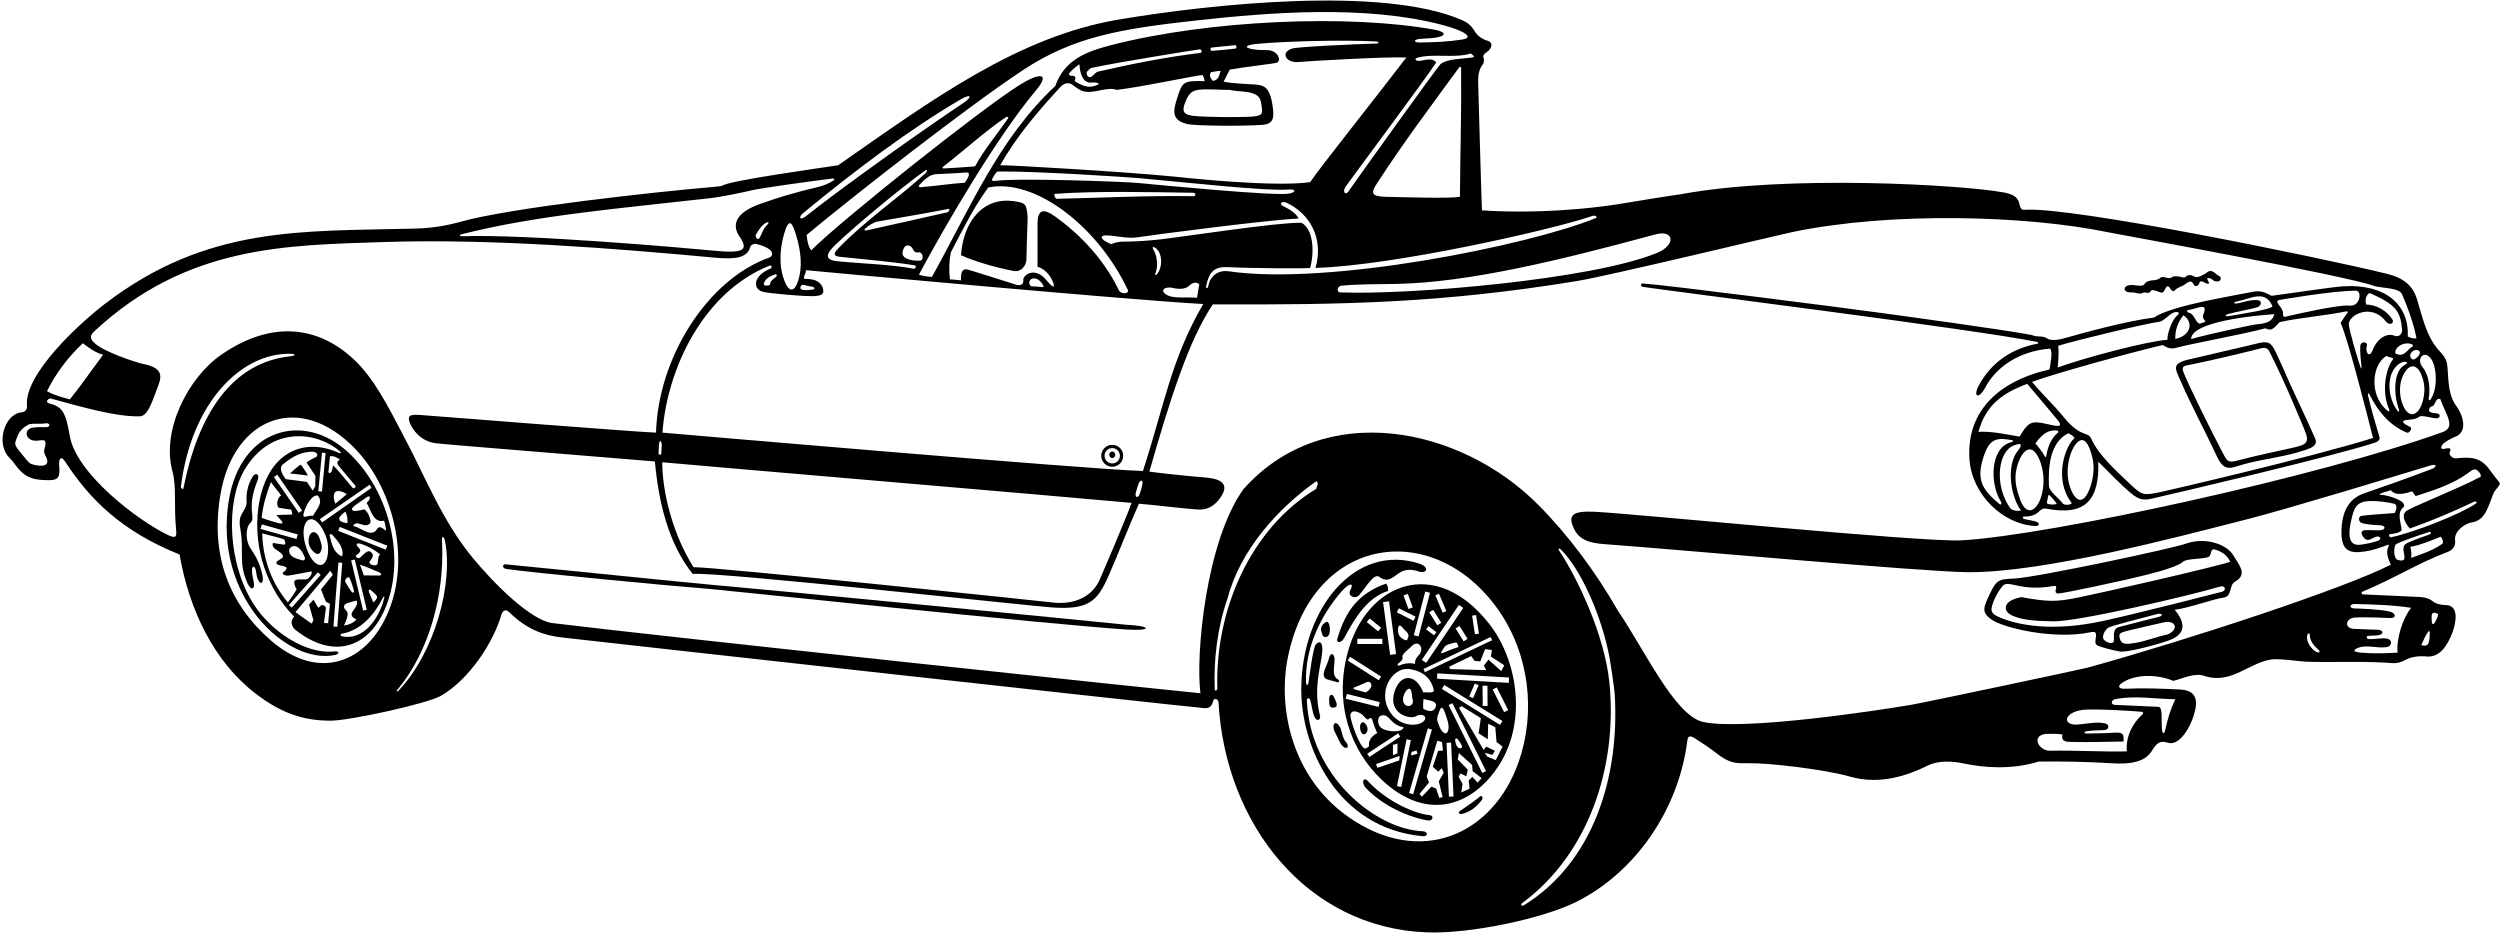 <?xml version="1.0" encoding="UTF-8"?>
<svg xmlns="http://www.w3.org/2000/svg" xmlns:xlink="http://www.w3.org/1999/xlink" width="519pt" height="194pt" viewBox="0 0 519 194" version="1.1">
<g id="surface1">
<path style=" stroke:none;fill-rule:nonzero;fill:rgb(0%,0%,0%);fill-opacity:1;" d="M 518.82 100.066 C 518.262 99.398 517.699 98.711 517.191 97.969 C 515.266 95.16 513.59 94.762 509.922 95.145 C 508.984 95.246 508.344 94.273 508.562 93.887 C 509.07 92.887 508.266 92.996 507.59 93.148 C 506.598 93.375 506.656 92.867 507.062 92.297 C 507.48 91.711 509.254 90.84 509.449 90.777 C 512.684 89.742 511.109 85.809 509.914 84.254 C 508.75 82.738 508.395 80.574 508.262 78.73 C 508.012 75.316 508.297 74.859 506.371 72.797 C 503.809 70.051 502.938 66.016 501.816 62.27 C 500.949 59.363 499.145 57.719 495.383 56.805 C 481.438 53.41 430.027 42.828 420.266 43.555 C 419.715 43.586 419.48 43.262 419.363 42.855 C 419.062 41.836 419.145 40.531 415.934 39.941 C 407.535 38.402 371.215 36.18 348.879 40.332 C 344.605 40.926 340.426 41.676 336.254 42.336 C 324.805 44.137 313.871 44.113 307.656 43.672 C 307.535 41.18 306.871 17.551 306.863 16.809 C 306.855 15.562 307.055 14.297 307.895 13.277 C 308.047 13.094 308.125 12.367 308.047 12.203 C 307.715 11.496 308.168 11.133 308.684 10.789 C 309.82 10.031 310.129 8.602 308.418 8.348 C 305.305 6.945 306.742 5.551 303.309 4.086 C 286.898 -2.914 251.395 0.824 232.238 4.059 C 211.395 7.578 193.676 20.555 174.02 34.301 C 170.328 34.887 151.73 37.445 150.031 38.5 C 149.625 38.711 148.367 38.785 147.68 38.844 C 136.16 39.836 106.082 43.102 95.656 46.027 C 92.57 46.891 89.387 47.414 85.828 47.461 C 62.621 48.062 43.012 46.812 21.734 63.117 C 16.855 66.855 4.891 77.641 5.605 84.297 C 5.668 84.898 5.336 85.504 4.5 85.59 C 0.77 85.984 -0.891 92.367 2 95.062 C 2.387 95.426 2.711 95.859 3.043 96.316 C 4.828 98.762 6.238 99.676 9.988 99.688 C 12.055 99.695 12.555 99.215 12.277 96.441 C 12.18 95.441 12.617 94.43 13.512 95.809 C 18.652 103.723 25.336 110.336 37.277 115.113 C 39.23 126.391 44.273 137.242 53.07 143.992 C 57.996 147.773 62.59 149.641 68.695 149.613 C 72.617 149.598 88.695 146.086 91.527 144.453 C 97.457 141.035 102.461 133.305 104.082 127.621 C 104.254 127.02 104.852 126.242 105.664 127.047 C 109.68 131.016 113.348 131.895 116.34 132.301 C 122.223 133 245.023 146.609 250.02 147.008 C 250.809 147.066 251.473 146.855 251.785 145.742 C 251.93 144.742 252.922 145.031 252.965 145.855 C 254.391 171.109 271.285 192.594 296.133 193.555 C 305.434 193.914 320.391 190.617 327.098 187.301 C 339.652 181.09 348.559 167.852 350.297 153.703 C 350.402 152.84 350.809 152.594 351.832 153.258 C 352.953 153.98 355.137 155.406 356.215 156.273 C 359.117 158.605 360.527 158.473 362.891 158.441 C 367.48 158.375 378.957 159.762 384.164 161.25 C 390.289 163 396.121 160.957 400.203 158.934 C 402.418 157.836 405.238 157.992 407.676 158.5 C 411.758 159.355 417.512 159.871 423.25 158.098 C 428.254 158.047 432.836 158.137 437.625 158.41 C 440.113 158.551 444.762 158.938 446.637 156.012 C 447.414 154.801 448.098 153.543 449.953 154.176 C 452.539 155.027 454.707 150.773 455.375 148.676 C 456.449 145.316 456.012 143.285 452.414 143.129 C 448.641 142.965 445.039 142.797 441.211 142.988 C 439.926 143.055 439.504 142.512 440.422 141.852 C 443.25 139.801 448.09 140.016 451.184 141.352 C 453.469 140.766 455.754 139.535 457.918 140.414 C 463.344 141.984 466.836 137.602 471.566 136.906 C 473.211 136.664 477.285 137.312 478.766 137.367 C 484.059 137.559 489.578 137.246 495.09 137.559 C 496.992 137.668 497.684 137.914 499.48 136.945 C 500.66 136.309 502.355 136.145 503.664 136.285 C 506.59 136.594 508.156 133.805 509.086 131.398 C 509.91 129.254 510.543 125.648 507.754 125.613 C 506.719 125.602 505.672 125.367 504.969 124.781 C 504.281 124.215 503.41 124.004 502.48 123.941 C 501.113 123.855 493.441 123.535 490.477 123.395 C 490.305 123.387 490.184 122.938 490.355 122.867 C 496.695 120.273 501.996 116.887 508.051 114.617 C 509.316 114.145 509.801 113.285 509.68 112.195 C 509.41 110.23 511.777 108.652 513.156 108.453 C 515.984 108.043 516.605 104.992 517.531 102.699 C 517.926 101.5 519.391 100.695 518.82 100.066 Z M 506.172 127.473 C 506.078 128.113 505.754 128.84 505.293 129.484 C 505.164 129.66 504.879 129.496 504.859 129.242 C 504.766 127.926 504.551 126.625 506.172 127.473 Z M 504.059 131.172 C 504.215 130.93 504.438 130.977 504.414 131.363 C 504.344 132.707 504.512 134.551 502.66 133.914 C 503.145 132.797 503.48 132.062 504.059 131.172 Z M 504.547 74.301 C 505.926 75.871 506.176 80.871 504.504 83.031 C 504.367 83.203 504.164 83.02 504.199 82.777 C 504.57 80.438 504.246 77.852 502.902 76.184 C 501.617 74.594 503.078 72.633 504.547 74.301 Z M 498.023 85.027 C 498.148 85.379 497.988 85.59 497.781 85.336 C 495.676 82.762 495.113 77.398 498.242 75.406 C 499.062 74.883 500.496 75.039 499.148 75.809 C 496.848 77.121 496.883 81.883 498.023 85.027 Z M 496 85.008 C 496.133 85.297 495.957 85.516 495.734 85.344 C 491.695 82.188 492.402 75.566 495.457 73.887 C 495.777 74.094 496.172 74.195 496.555 74.27 C 496.934 74.344 496.848 74.637 496.453 75.059 C 494.938 77.711 494.625 82.047 496 85.008 Z M 412.074 94.031 C 413.281 90.832 414.992 90.926 417.574 91.355 C 418.105 91.441 418.016 91.672 417.488 91.809 C 413.223 92.906 412.996 100.191 415.344 104.082 C 415.664 104.648 415.316 104.859 415.078 104.652 C 411.656 101.691 409.93 99.715 412.074 94.031 Z M 410.719 89.641 C 412.27 84.188 415.461 81.707 420.852 79.688 C 422.863 82.082 425.184 84.781 427.148 87.176 C 427.574 87.691 428.09 88.492 427.09 88.418 C 426.043 88.34 425 88.004 424.008 87.824 C 421.527 87.375 420.887 87.91 419.27 90.637 C 416.254 90.156 413.766 89.523 410.719 89.641 Z M 418.156 92.453 C 419.473 91.91 420.195 92.074 418.668 93.887 C 416.547 96.93 417.391 103.09 419.562 105.98 C 418.742 106.156 418.215 106.039 417.453 105.688 C 413.805 100.711 414.84 93.488 418.156 92.453 Z M 419.438 103.887 C 418.645 101.652 418.051 99.617 418.676 97.129 C 419.684 93.141 422.047 91.469 423.625 96.043 C 424.391 98.25 424.441 100.801 423.777 103.031 C 422.918 105.902 420.848 107.402 419.438 103.887 Z M 422.547 92.043 C 423.945 90.133 425.297 89.098 427.16 89.402 C 427.336 89.43 427.371 89.715 427.215 89.836 C 425.938 90.812 425.055 92.812 424.828 94.602 C 424.789 94.93 424.605 94.98 424.461 94.688 C 423.98 93.723 423.125 92.762 422.547 92.043 Z M 424.941 104.203 C 425.211 103.461 425.059 102.398 425.566 102.887 C 426.141 103.473 426.496 103.922 427 104.574 C 426.461 104.816 425.891 104.758 425.184 104.645 C 425.039 104.621 424.891 104.34 424.941 104.203 Z M 425.359 100.887 C 425.184 96.785 425.594 91.809 429.398 89.934 C 429.926 90.227 430.375 90.449 430.688 90.93 C 428.77 92.496 426.289 99.355 429.984 104.281 C 430.453 104.723 428.77 105.016 428.285 104.574 C 427.363 103.348 425.477 102.086 425.359 100.887 Z M 429.742 101.129 C 428.965 98.898 429.141 96.41 429.879 94.184 C 430.391 92.652 432.812 88.195 434.406 95.148 C 434.84 97.031 434.594 99.164 433.977 100.992 C 432.605 105.062 430.836 104.262 429.742 101.129 Z M 434.191 91.195 C 433.453 89.348 432.121 91.18 428.285 86.422 C 426.355 84.078 423.777 81.617 421.844 79.277 C 426.582 77.523 442.328 73.18 448.973 71.637 C 450.07 72.293 450.656 72.441 451.594 72.25 C 454.605 71.402 465.531 69.438 470.336 68.148 C 471.738 69 472.469 67.609 473.262 66.859 C 477.816 65.906 482.59 65.543 487.16 64.633 C 487.348 64.598 487.457 64.809 487.324 64.969 C 486.836 65.578 486.371 66.344 485.91 67.035 C 487.434 70.316 491.328 85.746 492.645 90.93 C 479.059 95.133 449.559 101.941 448.531 102.148 C 444.953 102.867 444.758 102.914 442.18 100.461 C 439.039 97.477 435.828 94.621 434.191 91.195 Z M 427.289 71.781 C 430.219 70.844 444.625 67.328 448.551 66.742 C 449.602 66.262 450.297 65.285 451.242 64.898 C 452.051 64.57 452.738 64.918 451.996 65.488 C 450.984 66.27 449.906 69.09 449.953 70.551 C 445.973 70.758 432.723 74.27 427.176 76.289 C 427.305 74.711 427.469 73.188 427.289 71.781 Z M 456.805 67.152 C 455.855 67.391 455.637 65.105 454.406 64.93 C 453.949 64.754 453.879 64.387 454.406 64.344 C 456.172 64.09 458.531 62.602 457.391 65.34 C 456.98 66.805 458.973 66.512 456.805 67.152 Z M 468.371 62.27 C 467.219 62.27 465.91 62.645 464.77 62.934 C 463.785 63.184 463.309 62.781 464.492 62.559 C 467.148 62.051 470.246 60.039 471.738 63.523 C 472.031 64.168 465.383 65.152 462.805 65.609 C 461.887 65.773 461.754 65.41 462.652 65.168 C 464.625 64.645 466.668 64.312 468.438 63.848 C 469.625 63.531 469.73 62.27 468.371 62.27 Z M 472.148 65.223 C 471.754 66.879 470.227 67.16 468.59 67.312 C 467.566 67.406 458.68 69.32 454.871 70.375 C 454.977 66.73 468.184 65.48 472.148 65.223 Z M 451.594 70.375 C 451.535 68.5 452.121 66.859 453.293 65.453 C 455.578 67.109 454.609 69.73 451.594 70.375 Z M 473.105 62.297 C 473.297 62.242 484.176 60.359 489.086 60.344 C 490.402 60.336 490.039 63.734 487.695 63.441 C 485.641 63.23 477.559 65.012 474.316 65.781 C 474.098 65.836 473.922 65.531 473.953 65.344 C 474.195 63.848 471.902 62.633 473.105 62.297 Z M 491.34 71.875 C 491.676 70.906 490.066 70.707 489.992 71.852 C 489.93 72.855 490.055 74.465 490.215 75.746 C 490.32 76.578 490.234 76.824 489.965 76.004 C 489.18 73.617 487.891 69.254 487.609 67.445 C 487.387 65.477 492.25 62.824 495.238 66.656 C 496.098 67.754 497.141 67.086 496.656 66.316 C 495.527 64.516 493.312 63.23 491.238 63.23 C 490.945 62.41 491.121 61.238 491.941 60.828 C 497.312 63.188 498.32 64.551 498.672 68.34 C 498.773 69.418 497.914 70.051 497.117 69.703 C 495.762 69.109 493.621 69.926 492.527 72.777 C 491.797 74.488 490.988 72.953 491.34 71.875 Z M 500.645 71.43 C 500.891 71.512 501.004 71.863 500.84 71.945 C 499.691 72.539 499.066 74.387 497.27 73.359 C 497.098 72.078 498.918 70.879 500.645 71.43 Z M 498.914 77.867 C 500.211 75.285 501.777 75.648 502.652 77.742 C 503.344 79.391 503.574 81.16 502.922 83.422 C 502.027 86.527 499.84 87.066 498.676 83.652 C 498.055 81.84 498.062 79.555 498.914 77.867 Z M 500.785 74.59 C 499.672 73.715 500.945 72.512 501.781 72.66 C 503.305 72.953 501.457 74.93 500.785 74.59 Z M 343.711 48.648 C 347.477 47.629 348.07 50.828 343.969 52.516 C 330.578 58.023 292.844 61.262 278.312 60.703 C 277.324 60.664 277.629 59.383 278.484 59.305 C 282.238 58.969 285.992 59.008 289.762 58.941 C 304.855 58.68 323.922 54.012 343.711 48.648 Z M 330.379 44.895 C 331.121 44.543 331.789 45.07 331.266 45.281 C 317.312 50.973 275.742 59.344 255.148 56.328 C 252.762 55.977 251.195 57.371 250.816 59.449 C 250.703 60.074 250.305 59.781 250.383 59.41 C 251.074 56.18 252.277 55.309 255.062 55.461 C 259.09 55.684 271.051 55.793 271.988 55.617 C 272.922 52.203 272.645 47.547 270.176 46.246 C 265.105 46.141 245.652 49.164 240.852 49.699 C 238.266 49.988 235.633 50.172 232.812 50.172 C 231.945 50.262 231.289 50.406 230.703 50.699 C 228.199 49.676 227.973 48.652 230.465 48.902 C 232.461 49.102 234.445 49.59 236.48 49.215 C 237.609 49.004 263.266 45.613 269.59 45.371 C 269.191 44.402 267.719 43.406 266.434 42.82 C 265.449 42.375 266.016 41.551 267.242 42.152 C 271.73 44.344 274.898 49.266 273.102 55.617 C 289.176 55.164 322.059 47.742 330.379 44.895 Z M 137.527 89.812 C 138.461 76.66 145.93 60.656 159.812 55.121 C 160.094 55.008 160.43 55.562 159.977 55.746 C 156.195 57.293 156.293 60.047 158.367 60.578 C 159.672 60.914 166.539 61.516 168.617 61.477 C 170.152 61.445 171.324 61.336 170.797 59.719 C 170.211 58.195 168.746 57.902 167.164 57.902 C 166.418 57.801 167.461 56.73 167.281 56.086 C 170.797 56.438 236.031 62.41 249.797 63.113 C 243.133 74.562 241.797 83.82 237.27 97.781 C 225.395 97.402 139.723 90.008 137.527 89.812 Z M 237.176 100.461 C 237.09 101.051 236.84 101.797 236.637 102.48 C 236.336 103.473 235.535 103.359 235.781 102.316 C 235.938 101.641 236.164 100.992 236.391 100.352 C 236.637 99.66 237.312 99.504 237.176 100.461 Z M 234.922 104.398 C 233.574 108.09 228.938 118.879 228.305 120.328 C 226.797 123.777 223.117 125.672 218.32 125.055 C 216.273 124.789 147.531 117.605 143.977 117.75 C 139.797 111.148 137.504 102.453 137.48 95.965 C 145.383 96.703 222.711 103.258 234.922 104.398 Z M 160.57 57.094 C 161.281 56.746 161.586 57.141 160.867 57.668 C 160.422 58.062 159.848 58.344 159.848 59.133 C 159.391 59.336 158.586 59.484 158.559 58.898 C 158.867 57.84 159.734 57.414 160.57 57.094 Z M 165.98 57.215 C 165.34 60.16 163.957 61.766 162.59 57.562 C 161.793 55.125 161.832 51.785 162.789 48.512 C 163.875 44.812 164.535 46.445 165.277 48.859 C 165.875 50.812 166.656 54.102 165.98 57.215 Z M 166.465 59.133 C 167.148 59.117 167.605 59.406 168.324 59.469 C 169.273 59.559 169.273 60.07 168.688 60.129 C 167.883 60.215 165.246 60.582 166.465 59.133 Z M 200.312 35.824 C 201.992 35.547 200.672 37.332 200.312 37.934 C 197.227 38.129 194.66 38.574 191.086 38.871 C 190.844 38.891 190.648 38.637 190.801 38.48 C 191.719 37.52 192.75 36.312 194.23 36.164 C 195.02 36.086 198.992 35.984 200.312 35.824 Z M 195.738 34.648 C 199.777 31.555 204.543 27.215 208.73 24.387 C 209.141 24.109 209.484 24.289 209.242 24.641 C 207.152 27.629 204.199 31.234 202.418 34.535 C 201.422 34.641 197.941 34.863 195.918 34.973 C 195.684 34.984 195.586 34.77 195.738 34.648 Z M 179.902 47.832 C 179.465 47.93 179.359 47.664 179.594 47.465 C 180.348 46.812 181.23 46.195 182.238 45.98 C 182.656 45.891 192.391 44.285 197.023 43.344 C 197.234 43.301 196.957 44.012 196.746 44.059 C 192.703 45.004 183.117 47.094 179.902 47.832 Z M 191.059 54.094 C 190.062 54.215 187.234 53.98 187.355 52.457 C 187.676 50.324 189.094 50.801 189.516 51.707 C 189.703 52.113 189.941 52.504 190.648 52.398 C 191.598 52.164 191.891 53.992 191.059 54.094 Z M 192.289 35.824 C 186.602 41.078 179.574 45.77 173.949 51.645 C 172.727 52.926 173.395 53.203 174.32 53.305 C 178.297 53.734 186.301 54.441 189.984 55.109 C 190.254 55.16 190.047 55.852 189.758 55.797 C 184.875 54.871 178.707 54.727 173.809 54.227 C 170.777 53.918 171.832 52.363 173.277 50.969 C 176.973 47.398 186.656 39.258 192.289 35.238 C 192.641 35.414 192.289 35.59 192.289 35.824 Z M 226.512 17.145 C 228.094 17.031 228.961 17.465 226.723 17.965 C 225.418 18.199 224.086 17.438 223.09 16.852 C 223.531 15.754 222.973 15.699 222.277 15.727 C 222.047 15.734 221.812 15.402 221.945 15.242 C 222.551 14.512 223.32 13.863 224.086 13.336 C 224.195 15.414 224.895 17.262 226.512 17.145 Z M 225.594 15.047 C 225.605 14.844 226.324 14.16 226.594 14.102 C 231.59 12.996 248.02 10.371 248.984 10.254 C 249.527 10.188 249.633 10.934 249.195 10.984 C 242.336 11.809 234.617 13.316 228.012 14.859 C 227.539 14.941 227.215 15.391 226.879 15.703 C 226.074 16.453 225.543 15.77 225.594 15.047 Z M 222.504 17.512 C 224.293 18.762 224.777 19.484 227.906 18.855 C 229.113 18.613 230.691 18.211 231.816 18.664 C 237.059 18.051 247.594 15.773 249.68 15.562 C 249.895 15.992 250.027 16.383 250.09 16.852 C 245.512 16.703 245.48 17.074 244.422 20.238 C 243.391 23.32 243.355 24.949 246.426 25.742 C 248.035 26.16 258.664 26.211 262.09 25.914 C 264.395 25.719 264.57 24.5 264.172 21.855 C 263.504 17.402 261.945 17.645 259.531 17.488 C 257.672 17.371 256.078 17.32 254.012 16.969 C 254.422 16.148 254.832 15.328 255.301 14.449 C 258.219 13.914 264.41 13.223 265.012 13.035 C 266.062 12.707 265.43 10.59 263.332 10.418 C 262.672 10.363 261.949 10.41 261.281 10.359 C 258.117 10.113 258.078 9.375 260.926 9.109 C 266.938 8.547 278.82 8.246 285.738 8.609 C 286.305 8.637 286.32 9.02 285.805 9.035 C 280.762 9.191 269.242 9.707 268.152 10.102 C 265.719 10.984 267.078 13.078 269.48 12.879 C 272.133 12.656 287.332 11.758 291.957 11.934 C 286.027 19.734 274.094 34.664 271.988 37.816 C 264.141 38.914 245.277 36.812 243.867 36.672 C 233.43 35.633 209.215 34.242 207.633 34.301 C 211.055 28.285 215.359 23.258 220.109 18.09 C 221.07 17.047 221.969 17.203 222.504 17.512 Z M 251.402 14.992 C 252.133 14.887 252.652 14.699 253.426 14.742 C 253.074 15.445 253.16 16.59 251.785 16.797 C 251.23 16.168 250.98 15.633 251.402 14.992 Z M 251.457 9.879 C 252.484 9.758 255.191 9.48 256.371 9.379 C 256.801 9.34 256.715 10.043 256.527 10.074 C 255.32 10.258 252.875 10.445 251.613 10.559 C 251.25 10.59 251.203 9.91 251.457 9.879 Z M 255.301 18.664 C 256.172 18.871 257.293 18.926 258.355 19.035 C 261.719 19.387 261.715 20.676 261.922 22.082 C 262.148 23.598 262.258 24.145 259.09 24.254 C 256.117 24.352 251.598 24.316 248.625 24.141 C 245.496 23.957 245.262 23.148 246.137 21.027 C 247.066 18.781 248.016 18.609 250.086 18.559 C 251.785 18.516 253.43 18.664 255.301 18.664 Z M 236.402 36.977 C 245.344 37.777 263.043 39.73 267.355 39.348 C 268.949 39.207 269.246 39.832 267.707 40.176 C 264.98 40.777 240.496 38.383 236.184 37.977 C 233.594 37.73 211.324 36.871 206.309 37.578 C 206.078 37.609 205.871 37.371 205.945 37.227 C 206.301 36.559 206.531 36.059 207.062 35.605 C 214.852 35.488 234.504 36.805 236.402 36.977 Z M 247.828 40.73 C 238.477 40.566 228.207 41.078 219.414 41.273 C 219.016 41.281 218.719 40.262 218.973 40.246 C 227.719 39.609 238.961 39.887 247.684 40.02 C 248.367 40.031 248.184 40.734 247.828 40.73 Z M 234.148 60.203 C 234.496 61.02 232.52 61.246 232.168 60.016 C 229.012 53.703 224.398 48.801 219.02 44.93 C 216.598 43.191 215.406 43.488 215.391 46.453 C 215.375 49.68 215.391 52.098 215.391 55.383 C 217.301 55.922 218.336 57.754 218.68 58.781 C 219.012 59.781 218.52 59.57 217.988 59.004 C 217.371 58.34 216.699 57.535 216.348 57.277 C 214.211 55.703 212.469 57.219 212.434 58.02 C 212.586 59.383 211.566 59.34 210.488 58.961 C 209.754 58.703 201.059 55.965 200.746 55.926 C 199.609 55.797 199.492 56.758 199.492 58.195 C 198.547 58.129 198.043 58.012 197.207 58.02 C 196.973 55.91 197.031 54.387 197.383 52.398 C 200.105 47.195 202.09 43.148 205.152 38.93 C 214.586 36.938 227.688 46.602 234.148 60.203 Z M 216.648 59.602 C 215.902 59.512 215.172 59.535 214.07 59.434 C 213.121 58.68 214.012 57.285 215.391 57.977 C 216.035 58.328 216.633 59.117 216.648 59.602 Z M 239.473 51.895 C 239.234 51.516 239.285 51.188 239.543 51.293 C 241.348 52.02 241.531 55.551 240.09 57.027 C 239.914 57.211 239.73 57.062 239.824 56.844 C 240.527 55.199 240.18 53.023 239.473 51.895 Z M 242.984 59.688 C 243.676 59.789 245.477 60.363 246.691 59.465 C 247.387 58.855 248.09 58.297 248.977 59.016 C 248.859 59.656 248.621 60.887 248.508 61.824 C 246.793 61.637 244.996 61.895 243.434 61.629 C 241.285 61.262 240.578 59.625 242.984 59.688 Z M 285.871 38.055 C 291.395 29.535 296.898 22.238 302.949 13.961 C 303.07 13.793 303.324 13.883 303.328 14.098 C 303.422 22.996 303.141 31.426 303.086 40.859 C 300.668 41.258 291.371 40.918 287.625 40.859 C 284.465 40.758 284.652 39.941 285.871 38.055 Z M 305.926 11.887 C 303.418 12.273 300.598 12.141 299.059 13.293 C 298.461 13.809 280.168 39.34 279.93 39.746 C 279.512 40.465 278.68 40.105 279.203 38.98 C 279.406 38.543 296.703 15.387 298.164 12.926 C 297.219 11.898 295.949 12.52 294.73 12.633 C 293.82 12.715 293.531 12.18 294.277 11.977 C 297.613 11.055 301.797 12.137 305.246 11.137 C 305.488 11.062 306.227 11.844 305.926 11.887 Z M 248.695 4.211 C 263.328 2.605 283.348 0.957 299.352 5.156 C 304.273 6.449 306.062 7.816 303.531 8.215 C 300.715 8.66 297.555 8.793 294.738 8.82 C 293.461 8.836 293.414 8.234 294.594 8.098 C 295.801 7.957 297.09 8.004 298.262 7.777 C 300.605 7.328 299.816 6.527 297.805 6.164 C 280.004 2.938 251.062 4.133 230.695 9.363 C 225.074 10.809 220.922 12.617 219.082 17.848 C 207.254 28.855 201.113 43.816 193.461 57.492 C 192.699 57.434 191.738 57.34 190.766 57.023 C 196.426 46.414 207.078 28.285 214.98 18.871 C 218.273 14.949 215.688 15.102 211.637 17.656 C 203.266 22.941 174.367 45.953 168.395 51.988 C 167.742 51.062 167.574 49.938 167.461 48.766 C 177.805 40.172 200.887 22.156 212.289 14.609 C 222.77 7.676 232.285 6.012 248.695 4.211 Z M 199.586 20.547 C 201.473 19.449 202.059 20.008 199.91 21.438 C 191.102 27.301 174.879 38.875 167.281 44.902 C 166.027 45.895 165.691 45.07 166.746 44.23 C 177.262 35.559 188.914 26.758 199.586 20.547 Z M 95.984 48.594 C 111.359 44.695 128.488 43.289 147.316 41.156 C 150.094 40.844 154.82 39.812 156.098 39.5 C 157.773 39.09 168.363 37.605 172.793 37.066 C 173.227 37.012 173.297 37.316 173.023 37.48 C 171.922 38.148 171.109 38.527 169.559 38.887 C 165.613 39.797 161.559 40.977 157.688 42.375 C 152.781 44.148 151.809 46.629 153.543 49.133 C 155.457 51.895 154.371 52.633 148.422 52.059 C 142.105 51.449 109.27 48.586 96.148 49.039 C 95.27 49.07 95.25 48.777 95.984 48.594 Z M 159.223 46.723 C 158.324 47.578 158.164 48.691 157.609 49.488 C 157.262 49.98 156.715 49.109 156.941 48.703 C 157.434 47.828 158.051 46.812 159.027 46.246 C 159.465 46.016 159.859 46.113 159.223 46.723 Z M 17.191 71.254 C 18.391 72.168 19.688 73.16 21.41 73.652 C 19.16 76.629 16.488 80.508 14.5 82.906 C 12.902 82.465 11.285 82.09 9.754 81.211 C 11.629 77.402 14.266 74.004 17.191 71.254 Z M 9.402 88.684 C 8.961 88.668 7.535 88.621 6.629 88.82 C 4.832 89.219 5.324 91.504 7.426 91.496 C 8.777 91.496 10.035 90.68 9.168 93.449 C 9.066 93.738 9.301 94.359 9.508 94.75 C 10.562 96.73 8.883 97.055 6.555 96.355 C 5.922 96.164 4.98 94.773 3.977 93.578 C 3.426 92.93 2.969 92.289 3.242 91.59 C 3.699 90.441 3.852 89.23 5.949 88.117 C 6.84 87.812 8.289 88.098 9.402 87.883 C 10.375 87.691 10.699 88.73 9.402 88.684 Z M 37.547 101.07 C 39.727 83.59 50.043 73.215 60.352 73.441 C 61.438 73.465 61.422 73.848 60.355 73.957 C 47.973 75.219 41.055 86.254 38.07 101.426 C 38.02 101.684 37.516 101.348 37.547 101.07 Z M 56.34 133.043 C 47.703 125.617 43.441 115.32 45.852 102.172 C 48.691 86.672 62.25 81.184 73.805 93.242 C 81.922 101.719 85.75 117.379 79.719 128.934 C 74.973 138.031 65.59 141 56.34 133.043 Z M 82.738 143.367 C 82.402 143.723 82.133 143.488 82.57 143.117 C 89.043 135.344 92.332 123.559 91.766 112.402 C 91.617 111.305 92.129 111.164 92.348 112.156 C 94.18 120.957 90.297 135.453 82.738 143.367 Z M 252.723 143.047 C 252.605 143.281 252.488 143.398 252.195 143.34 C 251.902 137.016 252.723 130.281 254.832 124.25 C 257.465 114.176 265.312 105.512 273.277 99.891 C 273.922 100.242 273.277 100.945 273.277 101.469 C 259.633 109.668 252.195 126.652 252.723 143.047 Z M 279.934 169.605 C 268.297 161.457 265.117 147.125 267.41 136.207 C 272.715 110.961 297.66 107.75 310.961 126.484 C 317.535 135.746 318.875 147.91 315.277 158.172 C 309.934 173.41 294.828 180.039 279.934 169.605 Z M 316.441 187.891 C 315.98 188.18 315.375 187.941 316.156 187.363 C 329.652 177.344 335.84 159.422 334.121 141.82 C 333.152 131.895 327.496 120.043 323.691 114.332 C 323.367 113.844 323.66 113.707 324.117 114.16 C 328.156 118.203 332.43 127.633 334.094 136.285 C 334.379 137.773 335.152 143.027 335.219 144.133 C 336.262 161.453 330.727 178.988 316.441 187.891 Z M 444.828 148.234 C 442.68 150.195 441.301 152.859 441.523 155.988 C 435.902 156.102 431.18 155.738 425.551 155.852 C 423.34 155.895 421.531 152.805 424.656 152.359 C 424.836 152.355 425.008 152.352 425.184 152.348 C 426.227 152.328 427.176 152.312 428.172 152.477 C 427.746 154.133 429.332 154.012 430.309 154.027 C 434.004 154.102 437.277 153.992 440.848 153.941 C 440.996 152.004 440.426 152 438.352 152.137 C 436.785 152.238 434.746 152.246 433.305 152.277 C 432.547 152.293 432.582 151.914 433.141 151.812 C 434.223 151.613 435.539 151.66 436.898 151.559 C 437.914 151.484 437.977 150.352 436.969 150.164 C 435.188 149.828 433.934 150.164 431.801 150.367 C 428.086 150.898 428.129 147.949 432.355 147.375 C 434.352 147.105 442.344 147.543 444.668 147.77 C 444.98 147.801 444.973 148.102 444.828 148.234 Z M 451.594 145.156 C 450.59 147.266 450.016 149.188 449.527 151.434 C 449.305 152.449 448.941 152.52 448.832 151.422 C 448.637 149.512 449.051 146.738 448.078 146.738 C 445.137 146.586 441.887 146.477 439.094 146.336 C 438.062 146.285 438.273 145.301 439.152 145.137 C 443.371 144.336 447.297 145.121 451.594 145.156 Z M 481.402 135.457 C 480.27 135.473 478.434 133.172 479.07 131.652 C 479.172 131.402 479.5 131.484 479.5 131.719 C 479.5 133.176 480.531 134.227 481.465 135.027 C 481.582 135.129 481.555 135.453 481.402 135.457 Z M 500.551 126.184 C 498.793 128.348 497.445 132.688 497.738 135.492 C 494.91 135.641 492.773 135.707 490.109 135.484 C 487.895 135.305 488.891 134.668 489.898 134.371 C 491.516 133.895 493.516 134.598 495.391 134.352 C 496.66 134.184 496.754 132.738 495.453 132.562 C 494.258 132.398 492.953 132.758 491.719 132.664 C 491.316 132.633 491.172 132.086 491.566 132.027 C 492.18 131.938 492.879 131.965 493.48 131.91 C 494.996 131.777 494.824 130.793 493.699 130.742 C 492.004 130.668 490.246 130.652 488.645 130.547 C 486.539 130.41 486.98 128.316 488.867 128.203 C 491.129 128.066 495.785 128.277 496.117 128.301 C 497.582 128.398 497.453 127.25 496.031 126.941 C 493.828 126.457 489.996 126.34 488.867 126.32 C 487.562 126.297 487.699 125.355 488.938 125.391 C 492.727 125.492 496.816 125.586 500.551 126.184 Z M 433.418 138.598 C 432.234 138.926 399.762 145.801 396.855 146.301 C 389.328 147.602 361.645 151.715 353.504 149.863 C 347.672 148.523 341.277 134.672 335.938 126.887 C 331.316 118.832 325.73 111.223 319.281 104.746 C 303.27 88.652 274.945 82.645 258.109 101.586 C 250.289 112.566 248.191 136.117 249.211 143.922 C 245.688 143.637 138.445 132.262 114.656 129.348 C 110.16 128.77 102.531 121.16 98.047 115.703 C 91.812 108.102 88.496 99.41 83.93 90.77 C 80.496 84.266 77.613 78.344 73.086 74.27 C 66.195 68.062 56.789 66.199 46.027 73.574 C 39.004 78.387 33.508 89.355 35.781 97.762 C 36.711 101.195 36.031 104.609 36.578 110.203 C 36.723 111.684 36.27 111.676 34.941 111.105 C 28.727 108.16 15.832 98.355 14.484 90.504 C 13.633 85.535 12.953 84.43 10.199 83.75 C 9.285 83.523 9.98 82.586 10.648 82.766 C 16.66 84.379 23.875 86.551 29.02 86.43 C 30.574 86.395 31.43 83.859 32.512 80.949 C 33.309 78.816 34.578 76.484 29.758 75.566 C 28.484 75.324 21.312 73.023 19.438 71.043 C 18.742 70.305 18.566 69.73 19.578 68.785 C 38.812 50.852 59.598 50.93 79.598 50.25 C 101.762 49.496 127.898 51.586 148.344 53.488 C 152.961 53.914 155.117 53.441 155.742 51.309 C 155.875 50.863 156.441 50.516 157.059 50.664 C 160.836 51.586 160.742 53.094 159.641 53.488 C 146.758 58.125 136.625 74.344 136.191 89.816 C 132.328 89.699 88.832 86.27 88.094 86.211 C 85.508 86 84.25 85.926 85.18 88.023 C 85.633 89.047 87.176 91.547 90.348 92.004 C 92.16 92.266 123.371 94.73 135.953 95.797 C 136.715 104.109 138.676 112.699 143.801 119.156 C 148.922 118.629 212.906 125.727 218.391 126.105 C 225.824 126.621 227.742 124.941 230.012 119.824 C 232.258 114.77 234.129 109.746 236.441 104.574 C 240.41 104.887 244.426 105.473 248.621 105.773 C 250.547 105.906 252.012 105.148 253.266 103.426 C 255.738 100.039 252.672 99.316 250.086 99.113 C 245.691 98.77 239.816 98.09 238.605 97.906 C 242.875 82.992 246.793 70.57 251.785 63.191 C 278.855 63.289 299.125 62.965 327.379 58.344 C 334.023 57.254 368.645 48.898 372.035 48.188 C 392.508 43.895 420.824 44.734 437.555 48.203 C 439.59 48.625 487.434 57.258 493.055 59.426 C 494.812 59.836 498.164 59.777 498.676 61.121 C 499.922 64.023 501.078 67.152 501.664 70.258 C 500.961 70.316 500.375 70.141 499.848 69.848 C 500.172 63.223 495.152 58.824 486.234 59.449 C 484.141 59.598 474.258 61.062 471.562 61.414 C 470.336 60.77 469.516 60.301 467.934 60.535 C 463.996 61.355 450.949 63.363 447.145 65.926 C 441.359 66.656 432.656 69.059 428.328 70.281 C 426.566 70.777 425.352 70.559 425.016 70.289 C 424.141 69.594 422.77 70.066 421.844 69.555 C 416.047 68.441 394.598 65.527 390.109 64.91 C 383.094 63.941 345.469 59.117 341.066 58.848 C 340.414 58.824 340.676 59.496 341.059 59.559 C 345.691 60.285 410.223 68.395 422.996 71 C 423.125 71.027 423.199 71.301 423.059 71.328 C 417.578 72.355 413.371 75.273 410.809 80.004 C 409.52 82.391 410.773 83.02 412.176 80.391 C 414.148 76.68 418.508 72.977 425.594 72.367 C 426.207 73.098 425.68 75.426 425.477 76.699 C 414.184 79.273 408.254 85.953 408.855 95.273 C 409.344 102.805 415.961 108.914 422.547 109.199 C 423.418 109.238 423.668 108.52 422.41 108.203 C 421.719 108.027 420.844 107.93 420.223 107.738 C 419.82 107.617 419.918 107.242 420.133 107.242 C 423.734 107.277 423.07 105.199 424.973 105.625 C 432.93 107.145 435.871 103.77 435.605 95.848 C 438.133 98.305 440.262 100.695 442.871 102.777 C 443.836 103.426 444.633 103.984 446.559 103.551 C 451.258 102.488 484.211 94.793 493.102 91.879 C 493.906 91.59 494.109 91.125 493.98 90.742 C 493.195 88.125 492.207 84.758 491.578 82.027 C 491.492 81.652 491.73 81.539 491.906 81.887 C 493.559 85.18 495.895 88.25 499.672 89.816 C 500.215 90.008 500.871 88.836 500.375 88.645 C 499.848 88.293 498.969 88.117 498.852 87.414 C 499.848 86.934 501.254 87.355 502.367 86.422 C 503.57 86.254 504.77 86.852 505.848 86.84 C 506.586 86.832 506.766 85.949 505.922 85.828 C 504.879 85.68 503.672 85.691 504.59 84.43 C 505.82 84.371 505.293 82.672 506.582 82.789 C 507.023 84.082 507.723 85.352 508.195 86.641 C 508.82 88.355 508.422 89.156 507.18 89.672 C 481.691 98.863 425.602 111.148 407.246 112.172 C 399.105 112.629 340.035 106.699 331.117 106.246 C 326.426 106.012 325.277 106.922 326.891 110.023 C 328.266 112.629 331.152 112.832 333.98 113.035 C 348.047 114.055 399.035 118.691 408.422 118.785 C 424.016 118.945 451.559 111.613 466.559 107.785 C 475.066 105.613 497.332 98.82 504.477 96.656 C 505.98 96.199 505.934 96.941 504.836 97.359 C 500.145 99.145 495.582 100.77 490.719 102.445 C 487.98 103.391 486.309 105.688 486.105 109.703 C 485.867 114.371 487.656 114.988 490.984 114.484 C 492.574 114.246 494.316 113.656 495.629 113.129 C 495.879 113.027 495.992 113.203 495.879 113.406 C 495.086 114.809 496.086 116.602 496.336 117.223 C 486.82 122.125 454.43 132.777 433.418 138.598 Z M 137.383 92.426 C 137.395 92.824 137.281 93.785 137.27 94.223 C 137.266 94.418 136.723 94.492 136.719 94.223 C 136.711 93.777 136.77 92.754 136.801 92.348 C 136.883 91.227 137.348 91.383 137.383 92.426 Z M 490.129 108.496 C 490.785 108.824 492.668 108.996 494.066 109.039 C 495.32 109.078 495.355 109.992 494.066 110.082 C 493.148 110.141 490.77 109.902 490.535 110.195 C 489.949 110.547 490.422 111.191 490.715 111.602 C 491.48 112.59 492.273 111.816 493.102 111.484 C 494.113 111.078 494.555 111.926 493.719 112.242 C 492.578 112.668 491.301 112.906 490.02 113.082 C 487.035 113.488 487.699 109.867 488.094 108.094 C 488.703 105.367 489.172 104.047 492.16 104.016 C 493.766 103.996 495.402 104.203 497.035 104.574 C 497.797 104.793 497.43 105.965 497.152 106.508 C 494.988 106.684 492.016 106.844 490.242 107.094 C 489.672 107.211 489.484 108.031 490.129 108.496 Z M 498.996 114.453 C 499.188 115.602 499.598 116.781 497.738 116.227 C 496.699 115.703 497.047 113.27 497.34 113.039 C 497.879 112.613 502.113 111.098 504.27 110.453 C 504.758 110.309 504.758 110.809 504.426 110.93 C 503.188 111.379 501.52 111.949 500.258 112.492 C 499.434 112.844 498.77 113.117 498.996 114.453 Z M 507.109 112.832 C 505.191 114.238 502.836 114.996 500.551 115.816 C 500.652 115.043 500.609 114.238 500.375 113.535 C 502.66 113.125 504.531 112.262 506.699 111.426 C 507.051 111.836 507.227 112.305 507.109 112.832 Z M 500.258 109.727 C 504.789 108.129 509.223 106.238 513.562 104.188 C 513.988 103.988 514.527 104.203 513.781 104.688 C 510.652 106.73 501.43 110.465 496.395 111.535 C 496.078 111.598 495.719 110.973 496.164 110.898 C 496.613 110.824 498.602 110.652 498.559 109.902 C 498.441 108.438 497.562 106.566 498.852 105.395 C 499.336 105.016 498.996 104.523 498.789 104.312 C 498.098 103.613 495.508 102.699 493.934 102.699 C 494.402 102.172 495.516 102.113 496.336 101.762 C 497.359 103.125 499.672 102.348 500.785 101.996 C 500.961 102.348 501.238 102.598 501.488 102.992 C 505.293 101.762 509.043 100.594 512.32 98.25 C 512.805 97.914 513.609 97.035 514.312 97.664 C 514.664 98.016 515.074 98.367 515.016 98.953 C 510.609 101.367 500.168 105.406 499.418 106.199 C 498.453 107.215 499.434 108.676 500.258 109.727 "/>
<path style=" stroke:none;fill-rule:nonzero;fill:rgb(0%,0%,0%);fill-opacity:1;" d="M 72.316 93.926 C 63.078 85.34 49.961 88.953 47.508 103.824 C 44.203 123.871 59.598 138.102 69.574 135.973 C 70.535 135.77 70.473 135.117 69.402 135.234 C 63.344 135.902 56.273 130.93 52.852 125.727 C 47.168 117.086 46.863 104.121 50.742 97.566 C 56.359 88.082 66.129 89.738 70.598 93.734 C 70.898 94 70.727 94.195 70.379 94.035 C 62.781 90.547 55.086 94.152 53.613 105.598 C 52.562 113.758 55.438 122.332 61.055 127.996 C 60.102 129.066 60.605 130.188 61.414 130.824 C 69.52 137.211 77.234 134.348 80.492 124.93 C 84.074 114.562 80.383 101.418 72.316 93.926 Z M 79.734 108.09 C 79.926 108.641 80.066 109.246 80.145 110.195 C 79.617 109.844 78.914 109.023 78.328 109.727 C 77.16 111.895 74.816 109.375 73.293 109.199 C 73.762 108.32 74.406 108.676 75.637 109.023 C 76.234 109.113 76.969 108.895 76.926 108.09 C 76.75 107.27 76.41 106.332 75.648 105.746 C 75 105.891 74.391 106.035 73.895 106.066 C 73.117 106.117 72.645 105.777 73.605 105.004 C 74.449 104.332 75.23 103.891 76.223 103.168 C 76.82 102.746 77.188 103.477 76.105 104.398 C 76.984 105.746 77.453 108.672 79.734 108.09 Z M 77.113 101.281 L 66.879 108.453 L 66.402 107.77 L 76.746 100.621 Z M 72.121 108.613 C 69.281 108.234 70.598 106.992 71.711 106.215 C 72.043 106.996 72.211 107.648 72.121 108.613 Z M 69.129 111.176 C 70.273 112.457 71.473 113.887 71.012 115.523 C 69.223 114.695 68.926 113.055 68.48 111.402 C 68.332 110.832 68.68 110.672 69.129 111.176 Z M 67.52 110.988 C 67.949 111.996 68.148 113.102 68.117 114.238 C 67.988 118.629 64.93 118.324 63.414 113.129 C 61.875 107.863 65.129 105.352 67.52 110.988 Z M 62.777 116.32 C 61.398 115.938 59.836 115.629 60.059 113.945 C 60.805 112.949 62.215 113.094 63.234 115.613 C 63.41 116.047 63.219 116.441 62.777 116.32 Z M 69.898 101.996 C 70.453 101.793 71.359 102.172 72.004 102.582 C 71.105 103.379 70.453 103.844 69.605 104.574 C 69.312 103.871 68.961 102.289 69.898 101.996 Z M 68.199 97.781 C 68.316 96.609 68.371 96.09 68.492 94.734 C 69.195 94.559 69.957 94.969 70.598 95.438 C 70.023 95.691 69.949 96.004 70.086 96.348 C 70.234 96.734 72.453 99.203 73.75 100.797 C 73.984 101.086 73.504 101.598 73.18 101.242 C 72.34 100.328 70.414 97.812 69.137 96.598 C 69.062 96.961 69.02 97.418 68.898 97.703 C 68.77 98.352 68.035 98.352 68.199 97.781 Z M 66.84 93.969 L 67.598 94.043 L 66.84 102.051 L 66.086 101.98 Z M 64.977 107.094 C 64.516 106.938 63.574 107.277 63.191 107.293 C 62.355 107.32 64.352 102.492 65.973 102.875 C 67.262 104.398 65.645 105.762 64.977 107.094 Z M 58.77 96.375 C 60.594 94.848 62.527 93.762 64.891 93.777 C 65.73 93.781 66.426 94.621 65.254 95.059 C 64.445 95.402 63.629 96.012 63.629 96.012 L 65.473 98.777 L 65.461 100.914 L 64.918 101.852 L 63.715 100.043 L 59.355 99.48 C 59.355 99.48 57.496 97.402 58.77 96.375 Z M 57.566 98.543 L 62.723 105.996 L 62.023 106.477 L 56.867 99.027 Z M 56.254 100.066 C 56.91 101.133 57.773 101.938 58.359 102.875 C 57.773 103.109 57.191 104.574 57.832 105.395 C 58.824 105.59 60.473 105.805 60.473 105.805 L 60.711 106.801 C 60.711 106.801 58.594 106.918 57.363 106.918 C 57.934 107.648 59.844 109.168 57.496 108.527 C 56.398 108.16 55.316 107.91 54.32 107.504 C 54.613 104.691 55.316 102.582 56.254 100.066 Z M 54.348 108.863 L 61.82 110.949 L 61.559 111.895 L 54.086 109.809 Z M 54.438 110.723 C 55.699 111.109 57.727 111.508 58.895 111.953 C 59.137 112.047 59.48 113.109 58.961 113.066 C 58.438 113.023 57.152 112.781 56.664 112.715 C 56.137 114.062 58.477 114.297 58.77 115.523 C 58.711 115.992 57.656 116.227 57.363 116.754 C 57.348 117.824 60.645 117.105 59.062 118.629 C 58.109 119.105 59.18 119.555 59.809 119.496 C 60.43 119.441 63.172 118.887 64.527 118.645 C 65.109 118.539 64.352 120.246 63.473 120.289 C 62.871 120.316 62.211 120.238 61.738 120.309 C 61.266 120.383 60.977 120.609 61.121 121.258 C 61.184 121.539 61.332 121.906 61.582 122.375 C 61.09 123.211 60.418 124.176 59.766 125.07 C 56.547 121.266 54.555 116.227 54.438 110.723 Z M 60.574 126.145 L 59.969 125.613 L 65.977 118.809 L 66.582 119.344 Z M 67.672 124.926 L 68.492 125.363 L 68.117 129.391 L 67.25 129.316 L 67.672 126.184 C 67.672 126.184 67.438 125.656 67.086 125.656 C 66.617 125.422 66.441 126.008 66.09 126.184 C 66.09 126.227 65.078 124.488 65.078 124.488 L 64.148 125.508 L 65.066 128.766 L 64.703 129.465 C 64.703 129.465 62.473 127.953 61.348 127.062 C 63.605 124.344 68.566 118.5 68.566 118.5 L 69.09 119.324 C 69.09 119.324 67.453 121.34 66.645 122.363 C 67.086 123.605 67.672 124.926 67.672 124.926 Z M 70.027 130.125 L 69.223 130.062 L 70.25 116.781 L 71.051 116.844 Z M 79.758 124.195 C 78.496 129.078 75.078 132.965 71.035 132.105 C 70.625 132.016 70.578 131.629 70.961 131.559 C 75.051 130.848 77.793 127.445 79.504 124.07 C 79.691 123.699 79.863 123.789 79.758 124.195 Z M 74.551 113.797 C 73.438 112.742 74.406 112.699 74.992 112.918 C 76.309 113.359 77.77 114.102 78.914 115.113 C 78.438 115.496 78.531 116.395 78.387 116.988 C 78.195 117.785 76.309 117.164 76.746 116.578 C 77.262 115.848 77.801 115.289 77.043 114.648 C 76.348 113.914 75.375 115.266 74.719 115.793 C 74.324 116.109 73.527 115.48 73.996 115.23 C 74.523 114.824 75.137 114.457 74.551 113.797 Z M 75.52 119.449 C 75.285 118.777 75.051 117.926 74.699 117.223 C 75.773 117.555 77.434 118.234 78.762 118.84 C 79.242 119.059 79.172 119.477 78.797 119.48 C 77.652 119.488 76.777 119.438 75.52 119.449 Z M 77.512 125.07 C 77.199 124.312 76.816 123.555 76.551 122.746 C 76.469 122.492 76.754 122.305 76.945 122.461 C 77.508 122.934 77.953 123.336 78.203 123.695 C 78.406 123.984 78.301 124.367 77.512 125.07 Z M 76.141 126.574 L 75.387 126.754 L 72.898 116.344 L 73.652 116.16 Z M 73.465 122.578 C 73.566 122.988 73.23 123.191 72.996 122.867 C 72.531 122.23 72.078 121.531 71.711 120.855 C 71.402 120.312 72.355 119.434 72.59 120.035 C 72.949 120.828 73.25 121.715 73.465 122.578 Z M 73.996 124.66 C 74.816 126.242 71.359 127.414 73.996 128.586 C 73.5 129.223 72.531 129.695 71.418 129.871 C 71.695 129.098 72.355 127.996 72.121 127.062 C 71.652 126.418 71.125 126.242 71.594 125.48 C 72.297 125.012 73.309 124.926 73.996 124.66 Z M 80.078 114.105 L 70.211 110.203 L 70.531 109.387 L 80.402 113.289 L 80.078 114.105 "/>
<path style=" stroke:none;fill-rule:nonzero;fill:rgb(0%,0%,0%);fill-opacity:1;" d="M 52.621 117.633 C 53.25 117.898 53.133 119.023 53.348 119.742 C 53.934 121.723 54.906 121.215 54.473 119.363 C 53.918 116.98 53.336 115.82 51.988 113.809 C 50.898 112.18 51 109.469 51.941 108.609 C 52.684 107.934 52.316 106.906 52.273 105.895 C 52.18 103.824 52.484 102.215 53.465 99.742 C 53.984 98.434 53.078 97.883 52.387 99.051 C 51.344 100.816 51.082 102.688 51.199 104.062 C 51.277 105.004 50.703 105.828 50.199 106.711 C 49.609 107.746 49.707 108.734 49.91 109.898 C 50.699 114.395 49.469 116.766 51.316 120.953 C 52.117 122.766 53.027 122.398 52.652 120.68 C 52.582 120.363 51.934 117.898 52.621 117.633 "/>
<path style=" stroke:none;fill-rule:nonzero;fill:rgb(0%,0%,0%);fill-opacity:1;" d="M 62.402 96.449 C 61.957 96.691 60.203 98.281 60.203 98.281 L 63.938 98.719 C 63.938 98.719 62.926 96.965 62.402 96.449 "/>
<path style=" stroke:none;fill-rule:nonzero;fill:rgb(0%,0%,0%);fill-opacity:1;" d="M 66.465 114.699 C 67.086 113.68 66.715 112.871 66.355 111.797 C 65.629 109.613 63.836 110.281 64.086 112.766 C 64.195 113.887 65.836 115.723 66.465 114.699 "/>
<path style=" stroke:none;fill-rule:nonzero;fill:rgb(0%,0%,0%);fill-opacity:1;" d="M 233.77 129.695 C 225.797 128.855 155.832 122.074 147.977 121.426 C 143.949 121.094 114.859 118.102 104.926 117.152 C 104.266 117.086 104.254 117.984 105.062 118.109 C 109.836 118.844 138.98 121.629 147.973 122.328 C 149.738 122.469 217.816 129.645 233.84 130.688 C 239.238 131.039 239.184 129.938 233.77 129.695 "/>
<path style=" stroke:none;fill-rule:nonzero;fill:rgb(0%,0%,0%);fill-opacity:1;" d="M 199.492 52.98 C 201.871 54.094 206.41 55.496 210.484 56.262 C 211.945 56.535 213.043 55.195 213.086 53.848 C 213.145 51.891 213.219 48.102 213.34 45.137 C 213.113 42.285 212.961 42.109 210.34 41.746 C 204.531 40.945 200.09 45.355 199.492 52.98 "/>
<path style=" stroke:none;fill-rule:nonzero;fill:rgb(0%,0%,0%);fill-opacity:1;" d="M 295.395 172.57 C 285.531 172.195 271.898 161.023 271.305 145.352 C 271.285 144.883 271.84 144.801 271.996 145.289 C 272.367 146.453 272.395 147.766 272.902 148.871 C 273.352 149.844 274.289 149.527 274.02 148.496 C 272.41 142.293 274.66 137.113 274.52 134.547 C 274.426 132.848 273.574 133.277 273.148 133.805 C 272.555 134.547 271.883 140.223 271.625 141.824 C 271.539 142.359 271.16 142.277 271.137 141.688 C 270.848 134.52 274.277 127.594 278.605 122.668 C 280.305 120.852 281.145 121.004 280.293 122.609 C 279.734 123.664 281.277 124.543 282.195 123.504 C 283.496 122.035 285.223 118.922 286.336 119.742 C 288.465 121.406 289.566 119.129 291.352 118.5 C 292.688 118.043 294.023 118.469 294.492 118.629 C 296.07 119.172 296.934 117.879 294.77 117.047 C 281.406 112.625 270.301 126.207 270.145 142.859 C 270.027 154.887 277.445 171.906 295.324 173.598 C 296.641 173.676 296.363 172.605 295.395 172.57 "/>
<path style=" stroke:none;fill-rule:nonzero;fill:rgb(0%,0%,0%);fill-opacity:1;" d="M 275.211 129.168 C 274.645 129.5 274.098 130.164 274.273 130.984 C 274.547 131.727 274.508 132.391 275.387 132.215 C 276.512 132.023 276.145 128.438 275.211 129.168 "/>
<path style=" stroke:none;fill-rule:nonzero;fill:rgb(0%,0%,0%);fill-opacity:1;" d="M 277.535 141.617 C 277.984 141.828 278.227 141.191 277.613 140.953 C 276.223 140.031 277.387 137.57 276.949 136.246 C 276.703 135.516 276.102 135.684 275.898 136.633 C 275.559 138.195 274.109 140.004 275.191 140.887 C 275.457 141.102 277.195 141.453 277.535 141.617 "/>
<path style=" stroke:none;fill-rule:nonzero;fill:rgb(0%,0%,0%);fill-opacity:1;" d="M 277.086 146.855 C 277.977 146.594 277.25 145.504 276.984 144.828 C 276.586 143.805 275.824 144.215 275.934 145.34 C 276.016 146.148 275.828 147.156 277.086 146.855 "/>
<path style=" stroke:none;fill-rule:nonzero;fill:rgb(0%,0%,0%);fill-opacity:1;" d="M 278.812 154.969 C 279.699 155.758 280.184 154.852 279.43 154.07 C 278.59 153.199 278.672 151.535 277.973 150.621 C 276.961 149.305 276.391 150.84 277.227 152.195 C 277.75 153.047 278.059 154.297 278.812 154.969 "/>
<path style=" stroke:none;fill-rule:nonzero;fill:rgb(0%,0%,0%);fill-opacity:1;" d="M 279.016 132.508 C 281.344 128.219 283.762 124.133 288.152 122.668 C 288.211 122.082 288.094 121.555 287.742 121.148 C 282.105 123.168 279.352 126.688 277.609 132.684 C 277.391 133.488 278.414 133.562 279.016 132.508 "/>
<path style=" stroke:none;fill-rule:nonzero;fill:rgb(0%,0%,0%);fill-opacity:1;" d="M 279.781 135.457 C 276.875 146.234 280.488 155.867 286.809 161.844 C 296.855 171.352 306.613 166.641 311.621 158.156 C 316.949 149.125 314.906 136.816 309.137 129.48 C 297.996 115.324 283.688 120.957 279.781 135.457 Z M 306.434 127.688 L 307.027 131.551 L 306.203 131.676 L 305.609 127.812 Z M 302.18 130.457 L 302.996 129.945 L 304.672 132.633 L 303.855 133.145 Z M 302.793 134.324 C 301.582 134.695 300.551 135.133 299.508 135.566 C 299.238 135.68 299.074 135.57 299.23 135.336 C 299.543 134.859 299.797 134.273 300.203 133.996 C 300.438 133.84 301.852 133.391 302.277 133.371 C 302.484 133.359 302.734 134.09 302.793 134.324 Z M 303.773 126.199 L 296.078 137.605 L 295.164 136.992 L 302.863 125.582 Z M 295.473 143.75 C 293.965 139.871 290.789 139.711 289.52 143.535 C 288.016 148.047 292.582 149.465 293.965 148.695 C 295.398 147.836 296.863 149.082 295.062 150.074 C 293.293 150.906 290.633 150.391 288.984 148.375 C 285.547 144.168 288.863 138.207 292.816 138.926 C 295.562 139.422 297.227 140.941 297.695 143.457 C 297.172 143.984 296.234 143.633 295.473 143.75 Z M 298.102 146.535 C 297.828 147.695 296.953 147.957 295.473 147.148 C 295.414 146.387 295.422 146.051 295.52 145.117 C 296.801 145.422 298.324 145.574 298.102 146.535 Z M 291.664 146.27 C 290.785 145.332 291.547 143.809 292.074 143.223 C 293.203 142.273 293.039 144.387 293.246 145.156 C 293.656 146.27 292.469 147.031 291.664 146.27 Z M 294.258 156.496 L 292.91 156.84 L 293.055 156.098 L 294.074 155.785 Z M 290.242 137.773 C 290.738 137.328 291.383 136.988 291.141 136.312 C 290.965 135.902 292.562 134.641 293.137 134.082 C 294.539 132.719 295.727 134.617 294.645 135.879 C 294.168 136.438 293.648 136.984 293.773 137.836 C 292.852 137.574 291.566 137.672 290.586 138.133 C 290.262 138.285 289.965 138.027 290.242 137.773 Z M 291.254 130.398 C 291.809 131.152 292.953 131.453 292.074 132.918 C 291.59 132.977 290.348 132.316 290.262 131.277 C 290.145 130.281 290.32 129.168 291.254 130.398 Z M 296.059 130.652 L 296.551 129.992 L 298.195 131.227 L 297.703 131.883 Z M 298.738 123.27 L 300.266 126.867 L 299.5 127.191 L 297.969 123.594 Z M 299.211 129.297 L 298.391 129.805 L 296.715 127.121 L 297.531 126.609 Z M 295.883 122.801 L 296.871 123.062 L 294.492 132.125 L 293.504 131.863 Z M 292.266 123.285 L 293.285 126.105 L 292.391 126.43 L 291.371 123.605 Z M 290.41 126.273 L 293.871 128.027 L 293.441 128.875 L 289.98 127.121 Z M 288.359 124.832 L 289.824 135.789 L 288.59 135.953 L 287.125 124.996 Z M 291.371 150.953 C 291.371 152.262 286.672 152.098 286.219 150.367 C 285.984 149.605 286.102 148.715 286.746 148.551 C 288.508 148.074 288.59 150.543 291.371 150.953 Z M 284.344 128.387 L 286.715 130.324 L 286.102 131.074 L 283.734 129.137 Z M 281.781 132.609 L 286.973 132.609 L 286.973 133.695 L 281.781 133.695 Z M 280.273 136.352 L 286.723 140.453 L 286.234 141.219 L 279.785 137.117 Z M 284.527 142.832 C 284.27 143.211 283.953 143.555 283.523 143.75 C 282.742 143.52 281.961 143.328 281.207 143.113 C 281.004 143.055 280.867 142.836 281.043 142.766 C 281.934 142.418 283.41 141.766 283.633 141.656 C 284.445 141.25 285.031 142.094 284.527 142.832 Z M 279.613 144.059 L 286.434 145.758 L 286.188 146.754 L 279.367 145.055 Z M 280.355 148.309 C 280.477 147.734 281.121 147.25 282.707 148.262 C 283.059 148.523 283.738 149.578 284.105 149.324 C 284.344 148.934 284.742 149.016 284.84 149.328 C 285.137 150.262 285.516 151.422 285.926 152.184 C 284.988 152.594 283.938 153.766 284.227 154.879 C 283.918 155.211 283.645 155.359 283.402 155.379 C 282.363 155.453 280.156 149.262 280.355 148.309 Z M 283.832 156.473 L 290.25 152.246 L 290.695 152.918 L 284.273 157.148 Z M 290.129 154.352 L 290.105 156.402 L 289.176 156.766 L 289.176 154.645 Z M 285.953 159.402 L 285.66 158.621 L 290.562 156.934 L 290.492 157.863 Z M 290.012 163.199 L 292.008 153.473 L 292.891 153.656 L 290.895 163.379 Z M 292.527 164.633 L 296.422 151.203 L 297.266 151.449 L 293.371 164.875 Z M 299.492 165.473 L 298.809 165.656 L 298.133 163.711 L 297.172 163.309 L 295.18 165.406 L 294.684 164.828 L 296.664 162.434 L 296.176 161.203 L 298.398 153.766 L 299.352 154.059 L 299.57 155.816 L 298.547 155.887 L 297.453 159.176 L 298.574 160.207 L 299.309 159.461 L 299.719 160.426 L 298.691 162.199 Z M 298.758 150.668 C 298.289 149.379 298.156 149.395 298.734 147.832 C 299.078 146.91 299.371 146.332 299.98 147.969 C 300.324 149.051 300.887 150.305 300.684 151.426 C 300.395 153.008 299.262 152.062 298.758 150.668 Z M 311.906 149.684 L 311.406 150.492 L 299.336 143.016 L 299.836 142.207 Z M 305.008 144.578 L 306.156 141.91 L 306.965 142.258 L 305.812 144.926 Z M 307.781 142.359 L 308.793 142.352 L 308.82 146.547 L 307.809 146.555 Z M 300.797 165.395 L 300.301 154.203 L 301.254 154.164 L 301.75 165.352 Z M 302.078 153.688 C 302.027 153.371 302.332 153.148 302.566 153.41 C 302.922 153.812 303.281 154.312 303.496 154.879 C 303.668 155.449 302.863 155.523 302.5 154.996 C 302.258 154.613 302.156 154.148 302.078 153.688 Z M 306.742 162.477 L 305.66 161.277 L 304.898 162.023 L 305.09 163.734 L 303.355 164.527 L 303.613 162.723 L 302.789 161.23 L 303.23 160.574 L 304.402 161.16 L 304.727 159.797 L 302.625 157.656 L 302.863 156.328 L 305.602 158.801 L 305.719 160.09 L 307.59 161.539 Z M 307.723 160.477 L 300.73 146.375 L 301.52 145.984 L 308.508 160.086 Z M 310.523 157.805 L 308.762 157.074 L 308.238 156.281 L 309.816 156.707 L 310.348 155.871 L 308.531 154.996 L 308.004 155.699 L 302.891 146.988 L 303.426 146.586 L 307.418 149.082 L 306.965 152.227 L 308.867 153.473 L 308.941 150.25 L 310.422 150.969 L 310.68 154.039 L 311.926 154.996 Z M 312.254 147.844 L 309.879 143.141 L 310.727 142.711 L 313.102 147.418 Z M 313.219 141.762 L 298.324 140.898 L 298.391 139.785 L 313.281 140.652 Z M 311.66 139.332 L 309.012 136.938 L 308.062 138.172 L 308.531 139.125 L 301.027 138.902 L 300.852 138.41 L 305.426 136.195 L 306.102 137.191 L 307.301 137.309 L 308.301 134.758 L 309.711 134.945 L 309.527 136.312 L 312.289 138.117 Z M 309.766 132.906 L 295.816 139.539 L 295.504 138.879 L 309.453 132.246 L 309.766 132.906 "/>
<path style=" stroke:none;fill-rule:nonzero;fill:rgb(0%,0%,0%);fill-opacity:1;" d="M 282.363 151.266 C 282.684 153.508 284.48 152.145 283.715 150.641 C 283.062 149.355 282.184 149.996 282.363 151.266 "/>
<path style=" stroke:none;fill-rule:nonzero;fill:rgb(0%,0%,0%);fill-opacity:1;" d="M 296.723 169.211 C 293.738 168.945 287.879 166.398 284.031 162.203 C 282.984 161.062 282.562 162.535 283.539 163.57 C 287.059 167.316 292.504 169.691 296.492 170.336 C 297.422 170.484 297.816 169.305 296.723 169.211 "/>
<path style=" stroke:none;fill-rule:nonzero;fill:rgb(0%,0%,0%);fill-opacity:1;" d="M 307.027 165.527 C 306.855 165.738 304.695 167.273 302.984 168.441 C 302.664 168.66 302.961 169.07 303.379 168.992 C 305.07 168.688 306.555 167.504 307.605 166.105 C 308.027 165.547 307.562 164.871 307.027 165.527 "/>
<path style=" stroke:none;fill-rule:nonzero;fill:rgb(0%,0%,0%);fill-opacity:1;" d="M 453.879 112.832 C 451.387 113.797 422.844 119.867 418.23 120.102 C 415.148 120.262 414.535 120.148 413.055 123.363 C 411.844 125.996 411.164 127.086 413.547 128.691 C 416.023 130.359 426.25 132.824 433.91 131.277 C 436.383 130.633 434.156 133.402 435.43 134 C 436.512 134.484 438.844 135.031 440.043 135.246 C 441.359 135.539 447.434 133.941 450.176 132.98 C 454.383 131.508 453.281 128.781 451.477 126.594 C 454.406 126.242 460.023 124.18 461.609 124.074 C 463.48 123.781 462.66 121.484 464.008 120.738 C 466.641 119.234 464.902 117.383 463.594 115.23 C 462.18 112.906 457.754 111.488 453.879 112.832 Z M 438.855 132.902 C 438.816 134.125 436.758 133.203 436.617 132.523 C 436.465 131.781 436.969 130.926 437.539 130.398 C 437.938 129.961 444.566 128.379 447.73 127.492 C 448.816 127.184 449.258 127.785 448.184 128.059 C 445.547 128.738 442.547 129.461 439.824 130.191 C 438.57 130.578 438.887 131.965 438.855 132.902 Z M 450.07 131.688 C 447.742 132.172 445.516 133.113 443.188 133.484 C 441.59 133.734 440.496 133.855 440.141 132.773 C 439.723 131.488 440.07 131.34 441.797 130.922 C 444.711 130.223 449.086 129.215 449.41 129.156 C 451.605 128.758 452.422 130.574 450.07 131.688 Z M 431.492 124.035 C 426.848 124.992 425.191 124.957 419.562 123.957 C 418.859 124.121 418.156 124.316 417.516 124.664 C 415.996 125.488 415.883 127.055 417.988 127.906 C 420.5 128.922 423.441 128.895 426.297 128.992 C 431.449 129.051 454.23 123.73 460.816 121.797 C 461.93 121.398 462.297 122.508 461.316 122.844 C 459.512 123.316 443.441 127.43 436.484 128.934 C 426.137 131.172 418.898 129.84 414.93 128.078 C 413.23 127.324 412.945 126.727 414.289 123.898 C 414.73 122.977 415.316 122.141 415.93 121.441 C 417.453 120.562 419.691 122.801 426.18 121.672 C 427.816 121.34 425.848 123.156 427.312 123.215 C 429.129 123.039 439.695 120.73 441.438 120.328 C 446.398 119.184 451.867 117.832 453.176 116.637 C 454.023 115.848 457.828 116.141 458.621 115.523 C 459.148 115.172 458.781 113.727 459.91 114.121 C 461.375 114.531 462.367 115.336 463.016 116.637 C 458.152 118.102 437.129 122.875 431.492 124.035 "/>
<path style=" stroke:none;fill-rule:nonzero;fill:rgb(0%,0%,0%);fill-opacity:1;" d="M 442.605 60.703 C 443.273 60.656 444.242 61.195 444.789 60.816 C 445.312 60.508 446.191 61.152 446.484 60.434 C 446.922 59.777 448.461 60.945 448.961 60.711 C 449.484 60.477 449.41 59.629 449.953 59.426 C 450.512 59.336 450.73 60.875 451.477 60.301 C 451.973 59.629 453.27 59.406 453.586 59.016 C 454.348 58.547 454.871 58.02 455.398 59.016 C 455.633 59.703 456.453 59.309 456.512 58.898 C 456.805 57.871 457.566 58.723 458.211 58.898 C 459.223 59.117 457.758 57.727 458.387 57.727 C 459.266 57.668 459.441 58.547 460.32 58.43 C 461.051 58.461 461.27 57.578 460.73 57.316 C 459.953 56.996 459.324 55.777 458.27 56.48 C 457.758 56.922 456.293 57.727 455.691 57.492 C 455.109 57.141 454.289 56.848 453.703 57.492 C 453.363 57.945 452.004 56.98 450.949 57.508 C 450.188 58.152 449.309 57.199 448.551 57.609 C 447.613 58.605 445.973 57.727 445.152 59.016 C 444.727 59.629 443.227 59.094 442.242 59.176 C 440.656 59.309 440.602 60.836 442.605 60.703 "/>
<path style=" stroke:none;fill-rule:nonzero;fill:rgb(0%,0%,0%);fill-opacity:1;" d="M 460.238 94.773 C 461.777 98.102 463.242 97.105 465.395 96.492 C 470.066 95.16 475.152 94.824 479.586 93.035 C 480.523 92.645 481.105 91.984 480.582 90.93 C 478.414 85.953 475.84 80.855 473.672 75.762 C 473.324 75.078 472.93 74.047 472.453 73.105 C 471.387 71.004 470.934 70.719 468.406 71.344 C 465.02 72.188 457.566 73.855 454.453 74.609 C 450.727 75.512 451.559 76.477 452.672 79.039 C 455.035 84.48 457.816 89.539 460.238 94.773 Z M 454.918 75.664 C 458.668 74.949 467.887 72.715 468.703 72.477 C 470.797 71.863 470.828 72.398 471.527 73.789 C 474.059 78.812 476.258 84.047 478.418 89.238 C 479.461 91.738 479.023 92.273 476.227 92.898 C 472.406 93.754 468.246 94.602 464.395 95.637 C 462.48 96.152 462.273 95.582 461.52 94.164 C 458.98 89.387 454.566 80.344 453.582 77.973 C 452.676 75.953 453.145 76.008 454.918 75.664 "/>
<path style=" stroke:none;fill-rule:nonzero;fill:rgb(0%,0%,0%);fill-opacity:1;" d="M 230.898 92.344 C 229.641 92.344 228.621 93.363 228.621 94.621 C 228.621 95.879 229.641 96.898 230.898 96.898 C 232.156 96.898 233.176 95.879 233.176 94.621 C 233.176 93.363 232.156 92.344 230.898 92.344 Z M 232.027 95.746 C 231.402 96.367 230.395 96.367 229.773 95.746 C 229.148 95.125 229.148 94.113 229.773 93.492 C 230.395 92.871 231.402 92.871 232.027 93.492 C 232.648 94.113 232.648 95.125 232.027 95.746 "/>
<path style=" stroke:none;fill-rule:nonzero;fill:rgb(0%,0%,0%);fill-opacity:1;" d="M 230.906 93.742 C 230.566 93.742 230.285 94.043 230.285 94.414 C 230.285 94.785 230.566 95.086 230.906 95.086 C 231.25 95.086 231.527 94.785 231.527 94.414 C 231.527 94.043 231.25 93.742 230.906 93.742 "/>
</g>
</svg>
